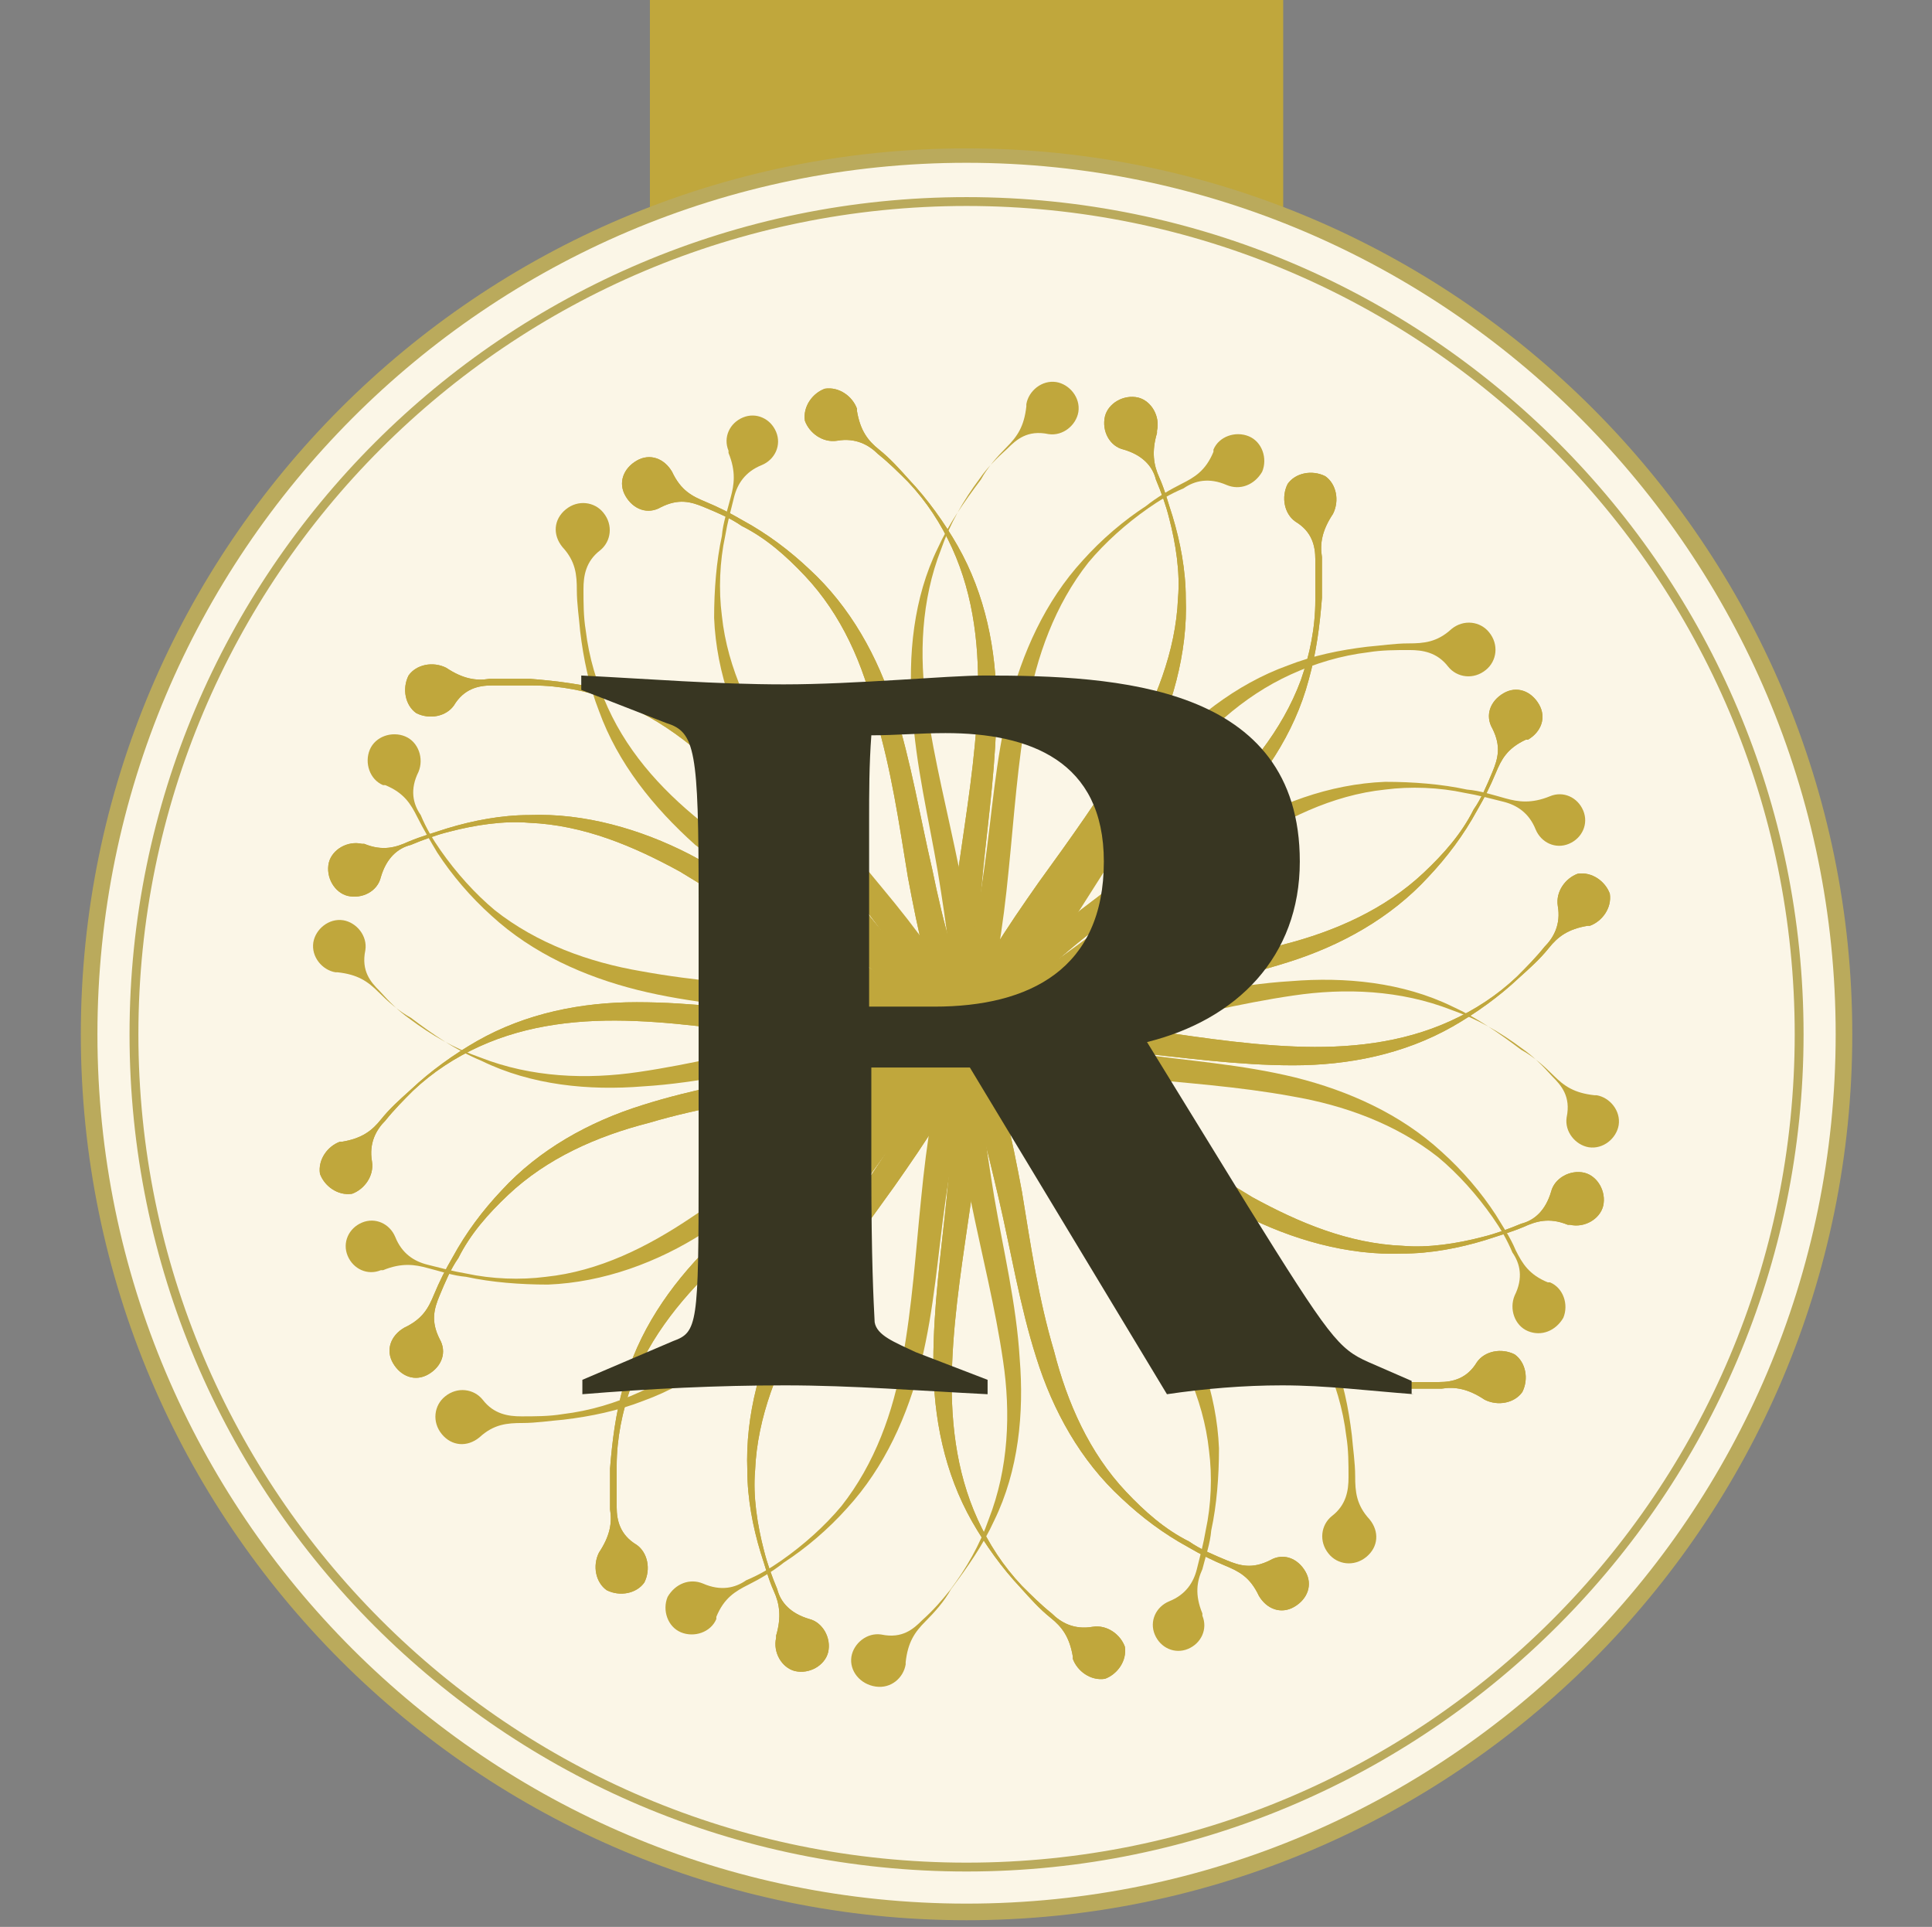 <?xml version="1.0" encoding="utf-8"?>
<!-- Generator: Adobe Illustrator 18.0.0, SVG Export Plug-In . SVG Version: 6.00 Build 0)  -->
<!DOCTYPE svg PUBLIC "-//W3C//DTD SVG 1.1//EN" "http://www.w3.org/Graphics/SVG/1.1/DTD/svg11.dtd">
<svg version="1.1" id="Layer_1" xmlns="http://www.w3.org/2000/svg" xmlns:xlink="http://www.w3.org/1999/xlink" x="0px" y="0px"
	 viewBox="0 0 174.5 174" enable-background="new 0 0 174.5 174" xml:space="preserve">
<rect x="0" y="0" width="174.5" height="174" fill="#808080" stroke="none"/>
<rect x="58.7" y="-1.4" fill="#C0A73C" width="57.2" height="43.2"/>
<g>
	<g>
		<g>
			<defs>
				<rect id="SVGID_1_" x="7.3" y="13.4" width="160" height="160"/>
			</defs>
			<clipPath id="SVGID_2_">
				<use xlink:href="#SVGID_1_"  overflow="visible"/>
			</clipPath>
			<g clip-path="url(#SVGID_2_)">
				<path fill="#FBF6E7" d="M87.3,172.6c43.8,0,79.3-35.6,79.3-79.3S131,13.9,87.3,13.9C43.5,14.1,7.9,49.6,7.9,93.4
					S43.5,172.6,87.3,172.6"/>
			</g>
		</g>
		<g>
			<defs>
				<rect id="SVGID_3_" x="7.3" y="13.4" width="160" height="160"/>
			</defs>
			<clipPath id="SVGID_4_">
				<use xlink:href="#SVGID_3_"  overflow="visible"/>
			</clipPath>
			<g clip-path="url(#SVGID_4_)">
				<path fill="#BAAA5C" d="M87.3,173.4c-44.1,0-80-35.9-80-80s35.9-80,80-80s80,35.9,80,80S131.4,173.4,87.3,173.4z M87.3,14.7
					C44,14.7,8.8,50,8.8,93.4c0,43.3,35.2,78.5,78.5,78.5s78.5-35.2,78.5-78.5C165.8,50,130.5,14.7,87.3,14.7z"/>
			</g>
		</g>
	</g>
	<g>
		<g>
			<defs>
				<rect id="SVGID_5_" x="7.3" y="13.4" width="160" height="160"/>
			</defs>
			<clipPath id="SVGID_6_">
				<use xlink:href="#SVGID_5_"  overflow="visible"/>
			</clipPath>
			<g clip-path="url(#SVGID_6_)">
				<path fill="#FBF6E7" d="M87.3,168.5c41.6,0,75.1-33.7,75.1-75.1c0-41.6-33.7-75.1-75.1-75.1C45.7,18.1,12,51.8,12,93.4
					C12,134.8,45.7,168.5,87.3,168.5"/>
			</g>
		</g>
		<g>
			<defs>
				<rect id="SVGID_7_" x="7.3" y="13.4" width="160" height="160"/>
			</defs>
			<clipPath id="SVGID_8_">
				<use xlink:href="#SVGID_7_"  overflow="visible"/>
			</clipPath>
			<g clip-path="url(#SVGID_8_)">
				<path fill="#BAAA5C" d="M87.3,169c-41.8,0-75.6-33.9-75.6-75.6s33.9-75.6,75.6-75.6s75.6,33.9,75.6,75.6
					C162.9,135,128.9,169,87.3,169z M87.3,18.6c-41.3,0-74.8,33.5-74.8,74.8s33.5,74.8,74.8,74.8s74.8-33.5,74.8-74.8
					S128.5,18.6,87.3,18.6z"/>
			</g>
		</g>
		<g>
			<defs>
				<rect id="SVGID_9_" x="7.3" y="13.4" width="160" height="160"/>
			</defs>
			<clipPath id="SVGID_10_">
				<use xlink:href="#SVGID_9_"  overflow="visible"/>
			</clipPath>
			<g clip-path="url(#SVGID_10_)">
				<path fill="#C0A73C" d="M88.3,92.6c3.9,3.2,7,7.2,10.1,11.1c3,3.9,5.9,7.9,9.1,11.4s7,6.7,11.6,8.4c2.3,0.8,4.7,1.3,7.2,1.3
					c1.2,0,2.5,0,3.7,0s2.5-0.3,3.4-1.8c0.7-1,2.2-1.3,3.4-0.7c1,0.7,1.3,2.2,0.7,3.4c-0.7,1-2.2,1.3-3.4,0.7l0,0l0,0
					c-1.5-1-2.7-1.2-3.9-1c-1.2,0-2.5,0-3.7,0c-2.5-0.2-4.9-0.5-7.4-1.2c-4.9-1.3-9.1-4.2-12.6-7.7s-6.5-7.5-9.6-11.2
					c-3-3.9-6.2-7.4-10.1-10.4c-0.5-0.5-0.7-1.2-0.2-1.8C86.9,92.2,87.8,92.2,88.3,92.6L88.3,92.6L88.3,92.6z"/>
			</g>
		</g>
		<g>
			<defs>
				<rect id="SVGID_11_" x="7.3" y="13.4" width="160" height="160"/>
			</defs>
			<clipPath id="SVGID_12_">
				<use xlink:href="#SVGID_11_"  overflow="visible"/>
			</clipPath>
			<g clip-path="url(#SVGID_12_)">
				<path fill="#C0A73C" d="M86.1,94.1c-3.9-3.2-7-7.2-10.1-11.1c-3-3.9-5.9-7.9-9.1-11.4c-3.2-3.5-7-6.7-11.6-8.4
					c-2.3-0.8-4.7-1.3-7.2-1.3c-1.2,0-2.5,0-3.7,0c-1.2,0-2.5,0.3-3.4,1.8c-0.7,1-2.2,1.3-3.4,0.7c-1-0.7-1.3-2.2-0.7-3.4
					c0.7-1,2.2-1.3,3.4-0.7l0,0l0,0c1.5,1,2.7,1.2,3.9,1c1.2,0,2.5,0,3.7,0c2.5,0.2,4.9,0.5,7.4,1.2c4.9,1.3,9.1,4.2,12.6,7.7
					s6.5,7.5,9.6,11.2c3,3.9,6.2,7.4,10.1,10.4c0.5,0.5,0.7,1.2,0.2,1.8C87.6,94.4,86.8,94.6,86.1,94.1
					C86.3,94.1,86.3,94.1,86.1,94.1L86.1,94.1z"/>
			</g>
		</g>
		<g>
			<defs>
				<rect id="SVGID_13_" x="7.3" y="13.4" width="160" height="160"/>
			</defs>
			<clipPath id="SVGID_14_">
				<use xlink:href="#SVGID_13_"  overflow="visible"/>
			</clipPath>
			<g clip-path="url(#SVGID_14_)">
				<path fill="#C0A73C" d="M87.9,94.4c-3.2,3.9-7.2,7-11.1,10.1c-3.9,3-7.9,5.9-11.4,9.1s-6.7,7-8.4,11.6c-0.8,2.3-1.3,4.7-1.3,7.2
					c0,1.2,0,2.5,0,3.7s0.3,2.5,1.8,3.4c1,0.7,1.3,2.2,0.7,3.4c-0.7,1-2.2,1.3-3.4,0.7c-1-0.7-1.3-2.2-0.7-3.4l0,0l0,0
					c1-1.5,1.2-2.7,1-3.9c0-1.2,0-2.5,0-3.7c0.2-2.5,0.5-4.9,1.2-7.4c1.3-4.9,4.2-9.1,7.7-12.6s7.5-6.5,11.2-9.6
					c3.9-3,7.4-6.2,10.4-10.1c0.5-0.5,1.2-0.7,1.8-0.2C88.3,93.1,88.4,93.9,87.9,94.4L87.9,94.4L87.9,94.4z"/>
			</g>
		</g>
		<g>
			<defs>
				<rect id="SVGID_15_" x="7.3" y="13.4" width="160" height="160"/>
			</defs>
			<clipPath id="SVGID_16_">
				<use xlink:href="#SVGID_15_"  overflow="visible"/>
			</clipPath>
			<g clip-path="url(#SVGID_16_)">
				<path fill="#C0A73C" d="M86.6,92.2c3.2-3.9,7.2-7,11.1-10.1c3.9-3,7.9-5.9,11.4-9.1c3.5-3.2,6.7-7,8.4-11.6
					c0.8-2.3,1.3-4.7,1.3-7.2c0-1.2,0-2.5,0-3.7c0-1.2-0.3-2.5-1.8-3.4c-1-0.7-1.3-2.2-0.7-3.4c0.7-1,2.2-1.3,3.4-0.7
					c1,0.7,1.3,2.2,0.7,3.4l0,0l0,0c-1,1.5-1.2,2.7-1,3.9c0,1.2,0,2.5,0,3.7c-0.2,2.5-0.5,4.9-1.2,7.4c-1.3,4.9-4.2,9.1-7.7,12.6
					c-3.5,3.5-7.5,6.5-11.2,9.6c-3.9,3-7.4,6.2-10.4,10.1c-0.5,0.5-1.2,0.7-1.8,0.2C86.1,93.7,86.1,92.9,86.6,92.2
					C86.4,92.4,86.4,92.4,86.6,92.2L86.6,92.2z"/>
			</g>
		</g>
		<g>
			<defs>
				<rect id="SVGID_17_" x="7.3" y="13.4" width="160" height="160"/>
			</defs>
			<clipPath id="SVGID_18_">
				<use xlink:href="#SVGID_17_"  overflow="visible"/>
			</clipPath>
			<g clip-path="url(#SVGID_18_)">
				<path fill="#C0A73C" d="M88.4,93.6c0.5,5,0,10.1-0.7,14.9c-0.7,4.9-1.5,9.7-1.7,14.6c-0.2,4.9,0.3,9.7,2.3,14.1
					c1,2.2,2.3,4.2,4,6c0.8,0.8,1.7,1.7,2.7,2.5c0.8,0.8,2,1.5,3.7,1.2c1.3-0.2,2.5,0.7,2.9,1.8c0.2,1.3-0.7,2.5-1.8,2.9
					c-1.3,0.2-2.5-0.7-2.9-1.8c0,0,0,0,0-0.2l0,0c-0.3-1.8-1-2.7-2-3.5c-1-0.8-1.8-1.7-2.7-2.7c-1.7-1.8-3.2-3.9-4.4-6
					c-2.5-4.4-3.5-9.4-3.5-14.4c0-5,0.7-9.9,1.2-14.8c0.5-4.9,0.8-9.7,0.3-14.4c0-0.7,0.5-1.3,1.2-1.3
					C87.8,92.4,88.4,92.9,88.4,93.6L88.4,93.6L88.4,93.6z"/>
			</g>
		</g>
		<g>
			<defs>
				<rect id="SVGID_19_" x="7.3" y="13.4" width="160" height="160"/>
			</defs>
			<clipPath id="SVGID_20_">
				<use xlink:href="#SVGID_19_"  overflow="visible"/>
			</clipPath>
			<g clip-path="url(#SVGID_20_)">
				<path fill="#C0A73C" d="M85.9,93.1c-0.3-5,0-10.1,0.7-14.9c0.7-4.9,1.5-9.7,1.7-14.6c0.2-4.9-0.3-9.7-2.3-14.1
					c-1-2.2-2.3-4.2-4-6c-0.8-0.8-1.7-1.7-2.7-2.5c-0.8-0.8-2-1.5-3.7-1.2c-1.3,0.2-2.5-0.7-2.9-1.8c-0.2-1.3,0.7-2.5,1.8-2.9
					c1.3-0.2,2.5,0.7,2.9,1.8c0,0,0,0,0,0.2l0,0c0.3,1.8,1,2.7,2,3.5c1,0.8,1.8,1.7,2.7,2.7c1.7,1.8,3.2,3.9,4.4,6
					C89,53.7,90,58.7,90,63.7s-0.7,9.9-1.2,14.8s-0.8,9.7-0.3,14.4c0,0.7-0.5,1.3-1.2,1.5C86.8,94.4,86.1,93.9,85.9,93.1
					C85.9,93.2,85.9,93.2,85.9,93.1L85.9,93.1z"/>
			</g>
		</g>
		<g>
			<defs>
				<rect id="SVGID_21_" x="7.3" y="13.4" width="160" height="160"/>
			</defs>
			<clipPath id="SVGID_22_">
				<use xlink:href="#SVGID_21_"  overflow="visible"/>
			</clipPath>
			<g clip-path="url(#SVGID_22_)">
				<path fill="#C0A73C" d="M86.9,94.6c-5,0.5-10.1,0-14.9-0.7c-4.9-0.7-9.7-1.5-14.6-1.7c-4.9-0.2-9.7,0.3-14.1,2.3
					c-2.2,1-4.2,2.3-6,4c-0.8,0.8-1.7,1.7-2.5,2.7c-0.8,0.8-1.5,2-1.2,3.7c0.2,1.3-0.7,2.5-1.8,2.9c-1.3,0.2-2.5-0.7-2.9-1.8
					c-0.2-1.3,0.7-2.5,1.8-2.9c0,0,0,0,0.2,0l0,0c1.8-0.3,2.7-1,3.5-2c0.8-1,1.7-1.8,2.7-2.7c1.8-1.7,3.9-3.2,6-4.4
					c4.4-2.5,9.4-3.5,14.4-3.5s9.9,0.7,14.8,1.2c4.9,0.5,9.7,0.8,14.4,0.3c0.7,0,1.3,0.5,1.5,1.2C88.3,93.9,87.8,94.6,86.9,94.6
					C87.1,94.6,86.9,94.6,86.9,94.6L86.9,94.6z"/>
			</g>
		</g>
		<g>
			<defs>
				<rect id="SVGID_23_" x="7.3" y="13.4" width="160" height="160"/>
			</defs>
			<clipPath id="SVGID_24_">
				<use xlink:href="#SVGID_23_"  overflow="visible"/>
			</clipPath>
			<g clip-path="url(#SVGID_24_)">
				<path fill="#C0A73C" d="M87.4,92.1c5-0.5,10.1,0,14.9,0.7c4.9,0.7,9.7,1.5,14.6,1.7c4.9,0.2,9.7-0.3,14.1-2.3c2.2-1,4.2-2.3,6-4
					c0.8-0.8,1.7-1.7,2.5-2.7c0.8-0.8,1.5-2,1.2-3.7c-0.2-1.3,0.7-2.5,1.8-2.9c1.3-0.2,2.5,0.7,2.9,1.8c0.2,1.3-0.7,2.5-1.8,2.9
					c0,0,0,0-0.2,0l0,0c-1.8,0.3-2.7,1-3.5,2c-0.8,1-1.7,1.8-2.7,2.7c-1.8,1.7-3.9,3.2-6,4.4c-4.4,2.5-9.4,3.5-14.4,3.5
					c-5,0-9.9-0.7-14.8-1.2c-4.9-0.5-9.7-0.8-14.4-0.3c-0.7,0-1.3-0.5-1.3-1.2C86.3,92.9,86.8,92.2,87.4,92.1L87.4,92.1L87.4,92.1z"
					/>
			</g>
		</g>
		<g>
			<defs>
				<rect id="SVGID_25_" x="7.3" y="13.4" width="160" height="160"/>
			</defs>
			<clipPath id="SVGID_26_">
				<use xlink:href="#SVGID_25_"  overflow="visible"/>
			</clipPath>
			<g clip-path="url(#SVGID_26_)">
				<path fill="#C0A73C" d="M88.4,93.2c2,4.7,3,9.6,3.9,14.4c0.8,4.9,1.5,9.7,2.9,14.4c1.2,4.7,3.2,9.2,6.5,12.7
					c1.7,1.8,3.5,3.4,5.7,4.5c1,0.7,2.2,1.2,3.4,1.7c1.2,0.5,2.3,0.8,3.9,0c1.2-0.7,2.5-0.2,3.2,1c0.7,1.2,0.2,2.5-1,3.2
					c-1.2,0.7-2.5,0.2-3.2-1l0,0l0,0c-0.8-1.7-1.8-2.2-3-2.7c-1.2-0.5-2.2-1-3.4-1.7c-2.2-1.2-4.2-2.7-6-4.4
					c-3.7-3.4-6.2-7.9-7.7-12.7c-1.5-4.7-2.3-9.7-3.4-14.4s-2.2-9.4-4.2-13.9c-0.3-0.7,0-1.3,0.7-1.7C87.4,92.2,88.3,92.6,88.4,93.2
					L88.4,93.2L88.4,93.2z"/>
			</g>
		</g>
		<g>
			<defs>
				<rect id="SVGID_27_" x="7.3" y="13.4" width="160" height="160"/>
			</defs>
			<clipPath id="SVGID_28_">
				<use xlink:href="#SVGID_27_"  overflow="visible"/>
			</clipPath>
			<g clip-path="url(#SVGID_28_)">
				<path fill="#C0A73C" d="M85.9,93.6c-2-4.7-3-9.6-3.9-14.4c-0.8-4.9-1.5-9.7-2.9-14.4C78,60,76,55.5,72.7,52
					c-1.7-1.8-3.5-3.4-5.7-4.5c-1-0.7-2.2-1.2-3.4-1.7s-2.3-0.8-3.9,0c-1.2,0.7-2.5,0.2-3.2-1c-0.7-1.2-0.2-2.5,1-3.2
					c1.2-0.7,2.5-0.2,3.2,1l0,0l0,0c0.8,1.7,1.8,2.2,3,2.7c1.2,0.5,2.2,1,3.4,1.7c2.2,1.2,4.2,2.7,6,4.4c3.7,3.4,6.2,7.9,7.7,12.7
					c1.5,4.7,2.3,9.7,3.4,14.4c1,4.9,2.2,9.4,4.2,13.9c0.3,0.7,0,1.3-0.7,1.7C87.1,94.6,86.3,94.2,85.9,93.6L85.9,93.6L85.9,93.6z"
					/>
			</g>
		</g>
		<g>
			<defs>
				<rect id="SVGID_29_" x="7.3" y="13.4" width="160" height="160"/>
			</defs>
			<clipPath id="SVGID_30_">
				<use xlink:href="#SVGID_29_"  overflow="visible"/>
			</clipPath>
			<g clip-path="url(#SVGID_30_)">
				<path fill="#C0A73C" d="M87.4,94.6c-4.7,2-9.6,3-14.4,3.9c-4.9,0.8-9.7,1.5-14.4,2.9c-4.7,1.2-9.2,3.2-12.7,6.5
					c-1.8,1.7-3.4,3.5-4.5,5.7c-0.7,1-1.2,2.2-1.7,3.4s-0.8,2.3,0,3.9c0.7,1.2,0.2,2.5-1,3.2c-1.2,0.7-2.5,0.2-3.2-1
					c-0.7-1.2-0.2-2.5,1-3.2l0,0l0,0c1.7-0.8,2.2-1.8,2.7-3c0.5-1.2,1-2.2,1.7-3.4c1.2-2.2,2.7-4.2,4.4-6c3.4-3.7,7.9-6.2,12.7-7.7
					c4.7-1.5,9.7-2.3,14.4-3.4c4.9-1,9.4-2.2,13.9-4.2c0.7-0.3,1.3,0,1.7,0.7C88.4,93.6,88.1,94.4,87.4,94.6L87.4,94.6L87.4,94.6z"
					/>
			</g>
		</g>
		<g>
			<defs>
				<rect id="SVGID_31_" x="7.3" y="13.4" width="160" height="160"/>
			</defs>
			<clipPath id="SVGID_32_">
				<use xlink:href="#SVGID_31_"  overflow="visible"/>
			</clipPath>
			<g clip-path="url(#SVGID_32_)">
				<path fill="#C0A73C" d="M87.1,92.1c4.7-2,9.6-3,14.4-3.9c4.9-0.8,9.7-1.5,14.4-2.9c4.7-1.2,9.2-3.2,12.7-6.5
					c1.8-1.7,3.4-3.5,4.5-5.7c0.7-1,1.2-2.2,1.7-3.4c0.5-1.2,0.8-2.3,0-3.9c-0.7-1.2-0.2-2.5,1-3.2c1.2-0.7,2.5-0.2,3.2,1
					c0.7,1.2,0.2,2.5-1,3.2c0,0,0,0-0.2,0l0,0c-1.7,0.8-2.2,1.8-2.7,3c-0.5,1.2-1,2.2-1.7,3.4c-1.2,2.2-2.7,4.2-4.4,6
					c-3.4,3.7-7.9,6.2-12.7,7.7c-4.7,1.5-9.7,2.3-14.4,3.4c-4.9,1-9.4,2.2-13.9,4.2c-0.7,0.3-1.3,0-1.7-0.7
					C86.1,93.2,86.4,92.4,87.1,92.1L87.1,92.1L87.1,92.1z"/>
			</g>
		</g>
		<g>
			<defs>
				<rect id="SVGID_33_" x="7.3" y="13.4" width="160" height="160"/>
			</defs>
			<clipPath id="SVGID_34_">
				<use xlink:href="#SVGID_33_"  overflow="visible"/>
			</clipPath>
			<g clip-path="url(#SVGID_34_)">
				<path fill="#C0A73C" d="M88.3,94.2c-1.8,4.7-4.7,8.9-7.5,12.9c-2.9,4-5.7,7.9-8.2,12.1c-2.3,4.2-4.2,8.7-4.4,13.6
					c-0.2,2.3,0.2,4.9,0.8,7.2c0.3,1.2,0.7,2.3,1.2,3.5c0.3,1.2,1.2,2.2,2.9,2.7c1.2,0.3,2,1.7,1.7,3c-0.3,1.2-1.7,2-3,1.7
					c-1.2-0.3-2-1.7-1.7-3c0,0,0,0,0-0.2l0,0c0.5-1.7,0.3-2.9-0.2-4s-0.8-2.3-1.2-3.5c-0.7-2.3-1.2-4.9-1.2-7.4
					c-0.2-5,1.2-10.1,3.5-14.4c2.3-4.4,5.2-8.4,7.9-12.6c2.7-4,5.2-8.2,6.9-12.7c0.2-0.7,1-1,1.7-0.7C88.1,92.7,88.4,93.4,88.3,94.2
					C88.3,94.1,88.3,94.1,88.3,94.2L88.3,94.2z"/>
			</g>
		</g>
		<g>
			<defs>
				<rect id="SVGID_35_" x="7.3" y="13.4" width="160" height="160"/>
			</defs>
			<clipPath id="SVGID_36_">
				<use xlink:href="#SVGID_35_"  overflow="visible"/>
			</clipPath>
			<g clip-path="url(#SVGID_36_)">
				<path fill="#C0A73C" d="M86.3,92.6c1.8-4.7,4.7-8.9,7.5-12.9c2.9-4,5.7-7.9,8.2-12.1c2.3-4.2,4.2-8.7,4.4-13.6
					c0.2-2.3-0.2-4.9-0.8-7.2c-0.3-1.2-0.7-2.3-1.2-3.5c-0.3-1.2-1.2-2.2-2.9-2.7c-1.3-0.3-2-1.7-1.7-3c0.3-1.2,1.7-2,3-1.7
					c1.2,0.3,2,1.7,1.7,3c0,0,0,0,0,0.2l0,0c-0.5,1.7-0.3,2.9,0.2,4s0.8,2.3,1.2,3.5c0.7,2.3,1.2,4.9,1.2,7.4
					c0.2,5-1.3,10.1-3.5,14.4c-2.3,4.4-5.2,8.4-7.9,12.6c-2.7,4-5.2,8.2-6.9,12.7c-0.3,0.7-1,1-1.7,0.7
					C86.3,94.1,85.9,93.2,86.3,92.6L86.3,92.6L86.3,92.6z"/>
			</g>
		</g>
		<g>
			<defs>
				<rect id="SVGID_37_" x="7.3" y="13.4" width="160" height="160"/>
			</defs>
			<clipPath id="SVGID_38_">
				<use xlink:href="#SVGID_37_"  overflow="visible"/>
			</clipPath>
			<g clip-path="url(#SVGID_38_)">
				<path fill="#C0A73C" d="M86.4,94.4c-4.7-1.8-8.9-4.7-12.9-7.5c-4-2.9-7.9-5.7-12.1-8.2c-4.2-2.3-8.7-4.2-13.6-4.4
					c-2.3-0.2-4.9,0.2-7.2,0.8c-1.2,0.3-2.3,0.7-3.5,1.2c-1.2,0.3-2.2,1.2-2.7,2.9c-0.3,1.3-1.7,2-3,1.7c-1.2-0.3-2-1.7-1.7-3
					c0.3-1.2,1.7-2,3-1.7c0,0,0,0,0.2,0l0,0c1.7,0.7,2.9,0.3,4-0.2c1.2-0.5,2.3-0.8,3.5-1.2c2.3-0.7,4.9-1.2,7.4-1.2
					c5-0.2,10.1,1.3,14.4,3.5c4.4,2.3,8.4,5.2,12.6,7.9c4,2.7,8.2,5.2,12.7,6.9c0.7,0.3,1,1,0.7,1.7S87.1,94.6,86.4,94.4L86.4,94.4
					L86.4,94.4z"/>
			</g>
		</g>
		<g>
			<defs>
				<rect id="SVGID_39_" x="7.3" y="13.4" width="160" height="160"/>
			</defs>
			<clipPath id="SVGID_40_">
				<use xlink:href="#SVGID_39_"  overflow="visible"/>
			</clipPath>
			<g clip-path="url(#SVGID_40_)">
				<path fill="#C0A73C" d="M88.1,92.4c4.7,1.8,8.9,4.7,12.9,7.5c4,2.9,7.9,5.7,12.1,8.2c4.2,2.3,8.7,4.2,13.6,4.4
					c2.3,0.2,4.9-0.2,7.2-0.8c1.2-0.3,2.3-0.7,3.5-1.2c1.2-0.3,2.2-1.2,2.7-2.9c0.3-1.2,1.7-2,3-1.7c1.2,0.3,2,1.7,1.7,3
					c-0.3,1.2-1.7,2-3,1.7c0,0,0,0-0.2,0l0,0c-1.7-0.7-2.9-0.3-4,0.2c-1.2,0.5-2.3,0.8-3.5,1.2c-2.3,0.7-4.9,1.2-7.4,1.2
					c-5,0.2-10.1-1.3-14.4-3.5c-4.5-2.3-8.6-5.2-12.6-7.9c-4-2.7-8.2-5.2-12.7-6.9c-0.7-0.3-1-1-0.7-1.7
					C86.6,92.4,87.3,92.1,88.1,92.4C87.9,92.4,87.9,92.4,88.1,92.4L88.1,92.4z"/>
			</g>
		</g>
		<g>
			<defs>
				<rect id="SVGID_41_" x="7.3" y="13.4" width="160" height="160"/>
			</defs>
			<clipPath id="SVGID_42_">
				<use xlink:href="#SVGID_41_"  overflow="visible"/>
			</clipPath>
			<g clip-path="url(#SVGID_42_)">
				<path fill="#C0A73C" d="M88.3,92.6c3.9,3.2,7,7.2,10.1,11.1c3,3.9,5.9,7.9,9.1,11.4s7,6.7,11.6,8.4c2.3,0.8,4.7,1.3,7.2,1.3
					c1.2,0,2.5,0,3.7,0s2.5-0.3,3.4-1.8c0.7-1,2.2-1.3,3.4-0.7c1,0.7,1.3,2.2,0.7,3.4c-0.7,1-2.2,1.3-3.4,0.7l0,0l0,0
					c-1.5-1-2.7-1.2-3.9-1c-1.2,0-2.5,0-3.7,0c-2.5-0.2-4.9-0.5-7.4-1.2c-4.9-1.3-9.1-4.2-12.6-7.7s-6.5-7.5-9.6-11.2
					c-3-3.9-6.2-7.4-10.1-10.4c-0.5-0.5-0.7-1.2-0.2-1.8C86.9,92.2,87.8,92.2,88.3,92.6L88.3,92.6L88.3,92.6z"/>
			</g>
		</g>
		<g>
			<defs>
				<rect id="SVGID_43_" x="7.3" y="13.4" width="160" height="160"/>
			</defs>
			<clipPath id="SVGID_44_">
				<use xlink:href="#SVGID_43_"  overflow="visible"/>
			</clipPath>
			<g clip-path="url(#SVGID_44_)">
				<path fill="#C0A73C" d="M86.1,94.1c-3.9-3.2-7-7.2-10.1-11.1c-3-3.9-5.9-7.9-9.1-11.4c-3.2-3.5-7-6.7-11.6-8.4
					c-2.3-0.8-4.7-1.3-7.2-1.3c-1.2,0-2.5,0-3.7,0c-1.2,0-2.5,0.3-3.4,1.8c-0.7,1-2.2,1.3-3.4,0.7c-1-0.7-1.3-2.2-0.7-3.4
					c0.7-1,2.2-1.3,3.4-0.7l0,0l0,0c1.5,1,2.7,1.2,3.9,1c1.2,0,2.5,0,3.7,0c2.5,0.2,4.9,0.5,7.4,1.2c4.9,1.3,9.1,4.2,12.6,7.7
					s6.5,7.5,9.6,11.2c3,3.9,6.2,7.4,10.1,10.4c0.5,0.5,0.7,1.2,0.2,1.8C87.6,94.4,86.8,94.6,86.1,94.1
					C86.3,94.1,86.3,94.1,86.1,94.1L86.1,94.1z"/>
			</g>
		</g>
		<g>
			<defs>
				<rect id="SVGID_45_" x="7.3" y="13.4" width="160" height="160"/>
			</defs>
			<clipPath id="SVGID_46_">
				<use xlink:href="#SVGID_45_"  overflow="visible"/>
			</clipPath>
			<g clip-path="url(#SVGID_46_)">
				<path fill="#C0A73C" d="M87.9,94.4c-3.2,3.9-7.2,7-11.1,10.1c-3.9,3-7.9,5.9-11.4,9.1s-6.7,7-8.4,11.6c-0.8,2.3-1.3,4.7-1.3,7.2
					c0,1.2,0,2.5,0,3.7s0.3,2.5,1.8,3.4c1,0.7,1.3,2.2,0.7,3.4c-0.7,1-2.2,1.3-3.4,0.7c-1-0.7-1.3-2.2-0.7-3.4l0,0l0,0
					c1-1.5,1.2-2.7,1-3.9c0-1.2,0-2.5,0-3.7c0.2-2.5,0.5-4.9,1.2-7.4c1.3-4.9,4.2-9.1,7.7-12.6s7.5-6.5,11.2-9.6
					c3.9-3,7.4-6.2,10.4-10.1c0.5-0.5,1.2-0.7,1.8-0.2C88.3,93.1,88.4,93.9,87.9,94.4L87.9,94.4L87.9,94.4z"/>
			</g>
		</g>
		<g>
			<defs>
				<rect id="SVGID_47_" x="7.3" y="13.4" width="160" height="160"/>
			</defs>
			<clipPath id="SVGID_48_">
				<use xlink:href="#SVGID_47_"  overflow="visible"/>
			</clipPath>
			<g clip-path="url(#SVGID_48_)">
				<path fill="#C0A73C" d="M86.6,92.2c3.2-3.9,7.2-7,11.1-10.1c3.9-3,7.9-5.9,11.4-9.1c3.5-3.2,6.7-7,8.4-11.6
					c0.8-2.3,1.3-4.7,1.3-7.2c0-1.2,0-2.5,0-3.7c0-1.2-0.3-2.5-1.8-3.4c-1-0.7-1.3-2.2-0.7-3.4c0.7-1,2.2-1.3,3.4-0.7
					c1,0.7,1.3,2.2,0.7,3.4l0,0l0,0c-1,1.5-1.2,2.7-1,3.9c0,1.2,0,2.5,0,3.7c-0.2,2.5-0.5,4.9-1.2,7.4c-1.3,4.9-4.2,9.1-7.7,12.6
					c-3.5,3.5-7.5,6.5-11.2,9.6c-3.9,3-7.4,6.2-10.4,10.1c-0.5,0.5-1.2,0.7-1.8,0.2C86.1,93.7,86.1,92.9,86.6,92.2
					C86.4,92.4,86.4,92.4,86.6,92.2L86.6,92.2z"/>
			</g>
		</g>
		<g>
			<defs>
				<rect id="SVGID_49_" x="7.3" y="13.4" width="160" height="160"/>
			</defs>
			<clipPath id="SVGID_50_">
				<use xlink:href="#SVGID_49_"  overflow="visible"/>
			</clipPath>
			<g clip-path="url(#SVGID_50_)">
				<path fill="#C0A73C" d="M88.4,93.6c0.5,5,0,10.1-0.7,14.9c-0.7,4.9-1.5,9.7-1.7,14.6c-0.2,4.9,0.3,9.7,2.3,14.1
					c1,2.2,2.3,4.2,4,6c0.8,0.8,1.7,1.7,2.7,2.5c0.8,0.8,2,1.5,3.7,1.2c1.3-0.2,2.5,0.7,2.9,1.8c0.2,1.3-0.7,2.5-1.8,2.9
					c-1.3,0.2-2.5-0.7-2.9-1.8c0,0,0,0,0-0.2l0,0c-0.3-1.8-1-2.7-2-3.5c-1-0.8-1.8-1.7-2.7-2.7c-1.7-1.8-3.2-3.9-4.4-6
					c-2.5-4.4-3.5-9.4-3.5-14.4c0-5,0.7-9.9,1.2-14.8c0.5-4.9,0.8-9.7,0.3-14.4c0-0.7,0.5-1.3,1.2-1.3
					C87.8,92.4,88.4,92.9,88.4,93.6L88.4,93.6L88.4,93.6z"/>
			</g>
		</g>
		<g>
			<defs>
				<rect id="SVGID_51_" x="7.3" y="13.4" width="160" height="160"/>
			</defs>
			<clipPath id="SVGID_52_">
				<use xlink:href="#SVGID_51_"  overflow="visible"/>
			</clipPath>
			<g clip-path="url(#SVGID_52_)">
				<path fill="#C0A73C" d="M85.9,93.1c-0.3-5,0-10.1,0.7-14.9c0.7-4.9,1.5-9.7,1.7-14.6c0.2-4.9-0.3-9.7-2.3-14.1
					c-1-2.2-2.3-4.2-4-6c-0.8-0.8-1.7-1.7-2.7-2.5c-0.8-0.8-2-1.5-3.7-1.2c-1.3,0.2-2.5-0.7-2.9-1.8c-0.2-1.3,0.7-2.5,1.8-2.9
					c1.3-0.2,2.5,0.7,2.9,1.8c0,0,0,0,0,0.2l0,0c0.3,1.8,1,2.7,2,3.5c1,0.8,1.8,1.7,2.7,2.7c1.7,1.8,3.2,3.9,4.4,6
					C89,53.7,90,58.7,90,63.7s-0.7,9.9-1.2,14.8s-0.8,9.7-0.3,14.4c0,0.7-0.5,1.3-1.2,1.5C86.8,94.4,86.1,93.9,85.9,93.1
					C85.9,93.2,85.9,93.2,85.9,93.1L85.9,93.1z"/>
			</g>
		</g>
		<g>
			<defs>
				<rect id="SVGID_53_" x="7.3" y="13.4" width="160" height="160"/>
			</defs>
			<clipPath id="SVGID_54_">
				<use xlink:href="#SVGID_53_"  overflow="visible"/>
			</clipPath>
			<g clip-path="url(#SVGID_54_)">
				<path fill="#C0A73C" d="M86.9,94.6c-5,0.5-10.1,0-14.9-0.7c-4.9-0.7-9.7-1.5-14.6-1.7c-4.9-0.2-9.7,0.3-14.1,2.3
					c-2.2,1-4.2,2.3-6,4c-0.8,0.8-1.7,1.7-2.5,2.7c-0.8,0.8-1.5,2-1.2,3.7c0.2,1.3-0.7,2.5-1.8,2.9c-1.3,0.2-2.5-0.7-2.9-1.8
					c-0.2-1.3,0.7-2.5,1.8-2.9c0,0,0,0,0.2,0l0,0c1.8-0.3,2.7-1,3.5-2c0.8-1,1.7-1.8,2.7-2.7c1.8-1.7,3.9-3.2,6-4.4
					c4.4-2.5,9.4-3.5,14.4-3.5s9.9,0.7,14.8,1.2c4.9,0.5,9.7,0.8,14.4,0.3c0.7,0,1.3,0.5,1.5,1.2C88.3,93.9,87.8,94.6,86.9,94.6
					C87.1,94.6,86.9,94.6,86.9,94.6L86.9,94.6z"/>
			</g>
		</g>
		<g>
			<defs>
				<rect id="SVGID_55_" x="7.3" y="13.4" width="160" height="160"/>
			</defs>
			<clipPath id="SVGID_56_">
				<use xlink:href="#SVGID_55_"  overflow="visible"/>
			</clipPath>
			<g clip-path="url(#SVGID_56_)">
				<path fill="#C0A73C" d="M87.4,92.1c5-0.5,10.1,0,14.9,0.7c4.9,0.7,9.7,1.5,14.6,1.7c4.9,0.2,9.7-0.3,14.1-2.3c2.2-1,4.2-2.3,6-4
					c0.8-0.8,1.7-1.7,2.5-2.7c0.8-0.8,1.5-2,1.2-3.7c-0.2-1.3,0.7-2.5,1.8-2.9c1.3-0.2,2.5,0.7,2.9,1.8c0.2,1.3-0.7,2.5-1.8,2.9
					c0,0,0,0-0.2,0l0,0c-1.8,0.3-2.7,1-3.5,2c-0.8,1-1.7,1.8-2.7,2.7c-1.8,1.7-3.9,3.2-6,4.4c-4.4,2.5-9.4,3.5-14.4,3.5
					c-5,0-9.9-0.7-14.8-1.2c-4.9-0.5-9.7-0.8-14.4-0.3c-0.7,0-1.3-0.5-1.3-1.2C86.3,92.9,86.8,92.2,87.4,92.1L87.4,92.1L87.4,92.1z"
					/>
			</g>
		</g>
		<g>
			<defs>
				<rect id="SVGID_57_" x="7.3" y="13.4" width="160" height="160"/>
			</defs>
			<clipPath id="SVGID_58_">
				<use xlink:href="#SVGID_57_"  overflow="visible"/>
			</clipPath>
			<g clip-path="url(#SVGID_58_)">
				<path fill="#C0A73C" d="M88.4,93.2c2,4.7,3,9.6,3.9,14.4c0.8,4.9,1.5,9.7,2.9,14.4c1.2,4.7,3.2,9.2,6.5,12.7
					c1.7,1.8,3.5,3.4,5.7,4.5c1,0.7,2.2,1.2,3.4,1.7c1.2,0.5,2.3,0.8,3.9,0c1.2-0.7,2.5-0.2,3.2,1c0.7,1.2,0.2,2.5-1,3.2
					c-1.2,0.7-2.5,0.2-3.2-1l0,0l0,0c-0.8-1.7-1.8-2.2-3-2.7c-1.2-0.5-2.2-1-3.4-1.7c-2.2-1.2-4.2-2.7-6-4.4
					c-3.7-3.4-6.2-7.9-7.7-12.7c-1.5-4.7-2.3-9.7-3.4-14.4s-2.2-9.4-4.2-13.9c-0.3-0.7,0-1.3,0.7-1.7C87.4,92.2,88.3,92.6,88.4,93.2
					L88.4,93.2L88.4,93.2z"/>
			</g>
		</g>
		<g>
			<defs>
				<rect id="SVGID_59_" x="7.3" y="13.4" width="160" height="160"/>
			</defs>
			<clipPath id="SVGID_60_">
				<use xlink:href="#SVGID_59_"  overflow="visible"/>
			</clipPath>
			<g clip-path="url(#SVGID_60_)">
				<path fill="#C0A73C" d="M85.9,93.6c-2-4.7-3-9.6-3.9-14.4c-0.8-4.9-1.5-9.7-2.9-14.4C78,60,76,55.5,72.7,52
					c-1.7-1.8-3.5-3.4-5.7-4.5c-1-0.7-2.2-1.2-3.4-1.7s-2.3-0.8-3.9,0c-1.2,0.7-2.5,0.2-3.2-1c-0.7-1.2-0.2-2.5,1-3.2
					c1.2-0.7,2.5-0.2,3.2,1l0,0l0,0c0.8,1.7,1.8,2.2,3,2.7c1.2,0.5,2.2,1,3.4,1.7c2.2,1.2,4.2,2.7,6,4.4c3.7,3.4,6.2,7.9,7.7,12.7
					c1.5,4.7,2.3,9.7,3.4,14.4c1,4.9,2.2,9.4,4.2,13.9c0.3,0.7,0,1.3-0.7,1.7C87.1,94.6,86.3,94.2,85.9,93.6L85.9,93.6L85.9,93.6z"
					/>
			</g>
		</g>
		<g>
			<defs>
				<rect id="SVGID_61_" x="7.3" y="13.4" width="160" height="160"/>
			</defs>
			<clipPath id="SVGID_62_">
				<use xlink:href="#SVGID_61_"  overflow="visible"/>
			</clipPath>
			<g clip-path="url(#SVGID_62_)">
				<path fill="#C0A73C" d="M87.4,94.6c-4.7,2-9.6,3-14.4,3.9c-4.9,0.8-9.7,1.5-14.4,2.9c-4.7,1.2-9.2,3.2-12.7,6.5
					c-1.8,1.7-3.4,3.5-4.5,5.7c-0.7,1-1.2,2.2-1.7,3.4s-0.8,2.3,0,3.9c0.7,1.2,0.2,2.5-1,3.2c-1.2,0.7-2.5,0.2-3.2-1
					c-0.7-1.2-0.2-2.5,1-3.2l0,0l0,0c1.7-0.8,2.2-1.8,2.7-3c0.5-1.2,1-2.2,1.7-3.4c1.2-2.2,2.7-4.2,4.4-6c3.4-3.7,7.9-6.2,12.7-7.7
					c4.7-1.5,9.7-2.3,14.4-3.4c4.9-1,9.4-2.2,13.9-4.2c0.7-0.3,1.3,0,1.7,0.7C88.4,93.6,88.1,94.4,87.4,94.6L87.4,94.6L87.4,94.6z"
					/>
			</g>
		</g>
		<g>
			<defs>
				<rect id="SVGID_63_" x="7.3" y="13.4" width="160" height="160"/>
			</defs>
			<clipPath id="SVGID_64_">
				<use xlink:href="#SVGID_63_"  overflow="visible"/>
			</clipPath>
			<g clip-path="url(#SVGID_64_)">
				<path fill="#C0A73C" d="M87.1,92.1c4.7-2,9.6-3,14.4-3.9c4.9-0.8,9.7-1.5,14.4-2.9c4.7-1.2,9.2-3.2,12.7-6.5
					c1.8-1.7,3.4-3.5,4.5-5.7c0.7-1,1.2-2.2,1.7-3.4c0.5-1.2,0.8-2.3,0-3.9c-0.7-1.2-0.2-2.5,1-3.2c1.2-0.7,2.5-0.2,3.2,1
					c0.7,1.2,0.2,2.5-1,3.2c0,0,0,0-0.2,0l0,0c-1.7,0.8-2.2,1.8-2.7,3c-0.5,1.2-1,2.2-1.7,3.4c-1.2,2.2-2.7,4.2-4.4,6
					c-3.4,3.7-7.9,6.2-12.7,7.7c-4.7,1.5-9.7,2.3-14.4,3.4c-4.9,1-9.4,2.2-13.9,4.2c-0.7,0.3-1.3,0-1.7-0.7
					C86.1,93.2,86.4,92.4,87.1,92.1L87.1,92.1L87.1,92.1z"/>
			</g>
		</g>
		<g>
			<defs>
				<rect id="SVGID_65_" x="7.3" y="13.4" width="160" height="160"/>
			</defs>
			<clipPath id="SVGID_66_">
				<use xlink:href="#SVGID_65_"  overflow="visible"/>
			</clipPath>
			<g clip-path="url(#SVGID_66_)">
				<path fill="#C0A73C" d="M88.3,94.2c-1.8,4.7-4.7,8.9-7.5,12.9c-2.9,4-5.7,7.9-8.2,12.1c-2.3,4.2-4.2,8.7-4.4,13.6
					c-0.2,2.3,0.2,4.9,0.8,7.2c0.3,1.2,0.7,2.3,1.2,3.5c0.3,1.2,1.2,2.2,2.9,2.7c1.2,0.3,2,1.7,1.7,3c-0.3,1.2-1.7,2-3,1.7
					c-1.2-0.3-2-1.7-1.7-3c0,0,0,0,0-0.2l0,0c0.5-1.7,0.3-2.9-0.2-4s-0.8-2.3-1.2-3.5c-0.7-2.3-1.2-4.9-1.2-7.4
					c-0.2-5,1.2-10.1,3.5-14.4c2.3-4.4,5.2-8.4,7.9-12.6c2.7-4,5.2-8.2,6.9-12.7c0.2-0.7,1-1,1.7-0.7C88.1,92.7,88.4,93.4,88.3,94.2
					C88.3,94.1,88.3,94.1,88.3,94.2L88.3,94.2z"/>
			</g>
		</g>
		<g>
			<defs>
				<rect id="SVGID_67_" x="7.3" y="13.4" width="160" height="160"/>
			</defs>
			<clipPath id="SVGID_68_">
				<use xlink:href="#SVGID_67_"  overflow="visible"/>
			</clipPath>
			<g clip-path="url(#SVGID_68_)">
				<path fill="#C0A73C" d="M86.3,92.6c1.8-4.7,4.7-8.9,7.5-12.9c2.9-4,5.7-7.9,8.2-12.1c2.3-4.2,4.2-8.7,4.4-13.6
					c0.2-2.3-0.2-4.9-0.8-7.2c-0.3-1.2-0.7-2.3-1.2-3.5c-0.3-1.2-1.2-2.2-2.9-2.7c-1.3-0.3-2-1.7-1.7-3c0.3-1.2,1.7-2,3-1.7
					c1.2,0.3,2,1.7,1.7,3c0,0,0,0,0,0.2l0,0c-0.5,1.7-0.3,2.9,0.2,4s0.8,2.3,1.2,3.5c0.7,2.3,1.2,4.9,1.2,7.4
					c0.2,5-1.3,10.1-3.5,14.4c-2.3,4.4-5.2,8.4-7.9,12.6c-2.7,4-5.2,8.2-6.9,12.7c-0.3,0.7-1,1-1.7,0.7
					C86.3,94.1,85.9,93.2,86.3,92.6L86.3,92.6L86.3,92.6z"/>
			</g>
		</g>
		<g>
			<defs>
				<rect id="SVGID_69_" x="7.3" y="13.4" width="160" height="160"/>
			</defs>
			<clipPath id="SVGID_70_">
				<use xlink:href="#SVGID_69_"  overflow="visible"/>
			</clipPath>
			<g clip-path="url(#SVGID_70_)">
				<path fill="#C0A73C" d="M86.4,94.4c-4.7-1.8-8.9-4.7-12.9-7.5c-4-2.9-7.9-5.7-12.1-8.2c-4.2-2.3-8.7-4.2-13.6-4.4
					c-2.3-0.2-4.9,0.2-7.2,0.8c-1.2,0.3-2.3,0.7-3.5,1.2c-1.2,0.3-2.2,1.2-2.7,2.9c-0.3,1.3-1.7,2-3,1.7c-1.2-0.3-2-1.7-1.7-3
					c0.3-1.2,1.7-2,3-1.7c0,0,0,0,0.2,0l0,0c1.7,0.7,2.9,0.3,4-0.2c1.2-0.5,2.3-0.8,3.5-1.2c2.3-0.7,4.9-1.2,7.4-1.2
					c5-0.2,10.1,1.3,14.4,3.5c4.4,2.3,8.4,5.2,12.6,7.9c4,2.7,8.2,5.2,12.7,6.9c0.7,0.3,1,1,0.7,1.7S87.1,94.6,86.4,94.4L86.4,94.4
					L86.4,94.4z"/>
			</g>
		</g>
		<g>
			<defs>
				<rect id="SVGID_71_" x="7.3" y="13.4" width="160" height="160"/>
			</defs>
			<clipPath id="SVGID_72_">
				<use xlink:href="#SVGID_71_"  overflow="visible"/>
			</clipPath>
			<g clip-path="url(#SVGID_72_)">
				<path fill="#C0A73C" d="M88.1,92.4c4.7,1.8,8.9,4.7,12.9,7.5c4,2.9,7.9,5.7,12.1,8.2c4.2,2.3,8.7,4.2,13.6,4.4
					c2.3,0.2,4.9-0.2,7.2-0.8c1.2-0.3,2.3-0.7,3.5-1.2c1.2-0.3,2.2-1.2,2.7-2.9c0.3-1.2,1.7-2,3-1.7c1.2,0.3,2,1.7,1.7,3
					c-0.3,1.2-1.7,2-3,1.7c0,0,0,0-0.2,0l0,0c-1.7-0.7-2.9-0.3-4,0.2c-1.2,0.5-2.3,0.8-3.5,1.2c-2.3,0.7-4.9,1.2-7.4,1.2
					c-5,0.2-10.1-1.3-14.4-3.5c-4.5-2.3-8.6-5.2-12.6-7.9c-4-2.7-8.2-5.2-12.7-6.9c-0.7-0.3-1-1-0.7-1.7
					C86.6,92.4,87.3,92.1,88.1,92.4C87.9,92.4,87.9,92.4,88.1,92.4L88.1,92.4z"/>
			</g>
		</g>
		<g>
			<defs>
				<rect id="SVGID_73_" x="7.3" y="13.4" width="160" height="160"/>
			</defs>
			<clipPath id="SVGID_74_">
				<use xlink:href="#SVGID_73_"  overflow="visible"/>
			</clipPath>
			<g clip-path="url(#SVGID_74_)">
				<path fill="#C0A73C" d="M88.3,93.9c3.5-3.5,6.5-7.7,9.2-11.7c2.7-4.2,5.2-8.4,8.2-12.1c3-3.9,6.5-7.2,10.9-9.2
					c2.2-1,4.5-1.7,7-2c1.2-0.2,2.5-0.2,3.7-0.2c1.2,0,2.5,0.2,3.5,1.5c0.8,1,2.3,1.2,3.4,0.3c1-0.8,1.2-2.3,0.3-3.4
					c-0.8-1-2.3-1.2-3.4-0.3l0,0l0,0c-1.3,1.2-2.5,1.3-3.9,1.3c-1.2,0-2.5,0.2-3.7,0.3c-2.5,0.3-4.9,0.8-7.2,1.7
					c-4.7,1.7-8.7,4.9-12.1,8.7c-3.2,3.9-5.9,8.1-8.7,12.1c-2.9,4-5.7,7.9-9.2,11.1c-0.5,0.5-0.5,1.3,0,1.8
					C86.9,94.6,87.8,94.6,88.3,93.9C88.3,94.1,88.3,94.1,88.3,93.9L88.3,93.9z"/>
			</g>
		</g>
		<g>
			<defs>
				<rect id="SVGID_75_" x="7.3" y="13.4" width="160" height="160"/>
			</defs>
			<clipPath id="SVGID_76_">
				<use xlink:href="#SVGID_75_"  overflow="visible"/>
			</clipPath>
			<g clip-path="url(#SVGID_76_)">
				<path fill="#C0A73C" d="M86.1,92.7c-3.5,3.5-6.5,7.7-9.2,11.7c-2.7,4.2-5.2,8.4-8.2,12.1c-3,3.9-6.5,7.2-10.9,9.2
					c-2.2,1-4.5,1.7-7,2c-1.2,0.2-2.5,0.2-3.7,0.2c-1.2,0-2.5-0.2-3.5-1.5c-0.8-1-2.3-1.2-3.4-0.3c-1,0.8-1.2,2.3-0.3,3.4
					s2.3,1.2,3.4,0.3l0,0l0,0c1.3-1.2,2.5-1.3,3.9-1.3c1.2,0,2.5-0.2,3.7-0.3c2.5-0.3,4.9-0.8,7.2-1.7c4.7-1.7,8.7-4.9,12.1-8.7
					c3.2-3.9,5.9-8.1,8.7-12.1c2.9-4,5.7-7.9,9.2-11.1c0.5-0.5,0.5-1.3,0-1.8C87.4,92.2,86.6,92.2,86.1,92.7L86.1,92.7L86.1,92.7z"
					/>
			</g>
		</g>
		<g>
			<defs>
				<rect id="SVGID_77_" x="7.3" y="13.4" width="160" height="160"/>
			</defs>
			<clipPath id="SVGID_78_">
				<use xlink:href="#SVGID_77_"  overflow="visible"/>
			</clipPath>
			<g clip-path="url(#SVGID_78_)">
				<path fill="#C0A73C" d="M87.9,92.2c-3.5-3.5-7.7-6.5-11.7-9.2c-4.2-2.7-8.4-5.2-12.1-8.2c-3.9-3-7.2-6.5-9.2-10.9
					c-1-2.2-1.7-4.5-2-7c-0.2-1.2-0.2-2.5-0.2-3.7s0.2-2.5,1.5-3.5c1-0.8,1.2-2.3,0.3-3.4c-0.8-1-2.3-1.2-3.4-0.3s-1.2,2.3-0.3,3.4
					l0,0l0,0c1.2,1.3,1.3,2.5,1.3,3.9c0,1.2,0.2,2.5,0.3,3.7c0.3,2.5,0.8,4.9,1.7,7.2c1.7,4.7,4.9,8.7,8.7,12.1
					C66.8,79.3,71,82,75,84.8c4,2.9,7.9,5.7,11.1,9.2c0.5,0.5,1.3,0.5,1.8,0C88.4,93.6,88.4,92.7,87.9,92.2L87.9,92.2L87.9,92.2z"/>
			</g>
		</g>
		<g>
			<defs>
				<rect id="SVGID_79_" x="7.3" y="13.4" width="160" height="160"/>
			</defs>
			<clipPath id="SVGID_80_">
				<use xlink:href="#SVGID_79_"  overflow="visible"/>
			</clipPath>
			<g clip-path="url(#SVGID_80_)">
				<path fill="#C0A73C" d="M86.6,94.4c3.5,3.5,7.7,6.5,11.7,9.2c4.2,2.7,8.4,5.2,12.1,8.2c3.9,3,7.2,6.5,9.2,10.9
					c1,2.2,1.7,4.5,2,7c0.2,1.2,0.2,2.5,0.2,3.7s-0.2,2.5-1.5,3.5c-1,0.8-1.2,2.3-0.3,3.4c0.8,1,2.3,1.2,3.4,0.3s1.2-2.3,0.3-3.4
					l0,0l0,0c-1.2-1.3-1.3-2.5-1.3-3.9c0-1.2-0.2-2.5-0.3-3.7c-0.3-2.5-0.8-4.9-1.7-7.2c-1.7-4.7-4.9-8.7-8.7-12.1
					c-3.9-3.2-8.1-5.9-12.1-8.7c-4-2.9-7.9-5.7-11.1-9.2c-0.5-0.5-1.3-0.5-1.8,0C86.1,93.1,86.1,93.9,86.6,94.4L86.6,94.4L86.6,94.4
					z"/>
			</g>
		</g>
		<g>
			<defs>
				<rect id="SVGID_81_" x="7.3" y="13.4" width="160" height="160"/>
			</defs>
			<clipPath id="SVGID_82_">
				<use xlink:href="#SVGID_81_"  overflow="visible"/>
			</clipPath>
			<g clip-path="url(#SVGID_82_)">
				<path fill="#C0A73C" d="M88.4,93.1c0-5-0.8-10.1-1.8-14.8c-1-4.9-2.2-9.6-2.9-14.4c-0.7-4.7-0.5-9.7,1.3-14.3
					c0.8-2.3,2-4.4,3.5-6.4c0.7-1,1.5-1.8,2.5-2.7c0.8-0.8,1.8-1.7,3.7-1.3c1.3,0.2,2.5-0.8,2.7-2c0.2-1.3-0.8-2.5-2-2.7
					c-1.3-0.2-2.5,0.8-2.7,2c0,0,0,0,0,0.2l0,0c-0.2,1.8-0.8,2.7-1.8,3.7c-0.8,0.8-1.7,1.8-2.3,2.9c-1.5,2-2.9,4-3.9,6.2
					c-2.2,4.5-2.7,9.7-2.3,14.6c0.3,5,1.5,9.9,2.3,14.6c0.8,4.9,1.5,9.6,1.3,14.4c0,0.7,0.5,1.3,1.2,1.3
					C87.8,94.4,88.4,93.7,88.4,93.1L88.4,93.1L88.4,93.1z"/>
			</g>
		</g>
		<g>
			<defs>
				<rect id="SVGID_83_" x="7.3" y="13.4" width="160" height="160"/>
			</defs>
			<clipPath id="SVGID_84_">
				<use xlink:href="#SVGID_83_"  overflow="visible"/>
			</clipPath>
			<g clip-path="url(#SVGID_84_)">
				<path fill="#C0A73C" d="M85.9,93.7c0,5,0.8,10.1,1.8,14.8c1,4.9,2.2,9.6,2.9,14.4c0.7,4.7,0.5,9.7-1.3,14.3
					c-0.8,2.3-2,4.4-3.5,6.4c-0.8,1-1.5,1.8-2.5,2.7c-0.8,0.8-1.8,1.7-3.7,1.3c-1.3-0.2-2.5,0.8-2.7,2c-0.2,1.3,0.8,2.5,2.2,2.7
					s2.5-0.8,2.7-2c0,0,0,0,0-0.2l0,0c0.2-1.8,0.8-2.7,1.8-3.7c0.8-0.8,1.7-1.8,2.3-2.9c1.5-2,2.9-4,3.9-6.2
					c2.2-4.5,2.7-9.7,2.3-14.6c-0.3-5-1.5-9.9-2.3-14.6c-0.8-4.9-1.5-9.6-1.3-14.4c0-0.7-0.5-1.3-1.2-1.3
					C86.6,92.4,85.9,92.9,85.9,93.7L85.9,93.7L85.9,93.7z"/>
			</g>
		</g>
		<g>
			<defs>
				<rect id="SVGID_85_" x="7.3" y="13.4" width="160" height="160"/>
			</defs>
			<clipPath id="SVGID_86_">
				<use xlink:href="#SVGID_85_"  overflow="visible"/>
			</clipPath>
			<g clip-path="url(#SVGID_86_)">
				<path fill="#C0A73C" d="M86.9,92.1c-5,0-10.1,0.8-14.8,1.8c-4.9,1-9.6,2.2-14.4,2.9c-4.7,0.7-9.7,0.5-14.3-1.3
					c-2.3-0.8-4.4-2-6.4-3.5c-1-0.7-1.8-1.5-2.7-2.5c-0.8-0.8-1.7-1.8-1.3-3.7c0.2-1.3-0.8-2.5-2-2.7c-1.3-0.2-2.5,0.8-2.7,2
					c-0.2,1.3,0.8,2.5,2,2.7c0,0,0,0,0.2,0l0,0c1.8,0.2,2.7,0.8,3.7,1.8c0.8,0.8,1.8,1.7,2.9,2.3c2,1.5,4,2.9,6.4,3.9
					c4.5,2.2,9.7,2.7,14.6,2.3c5-0.3,9.9-1.5,14.6-2.3c4.9-0.8,9.6-1.5,14.4-1.3c0.7,0,1.3-0.5,1.3-1.2
					C88.3,92.7,87.6,92.1,86.9,92.1L86.9,92.1L86.9,92.1z"/>
			</g>
		</g>
		<g>
			<defs>
				<rect id="SVGID_87_" x="7.3" y="13.4" width="160" height="160"/>
			</defs>
			<clipPath id="SVGID_88_">
				<use xlink:href="#SVGID_87_"  overflow="visible"/>
			</clipPath>
			<g clip-path="url(#SVGID_88_)">
				<path fill="#C0A73C" d="M87.6,94.6c5,0,10.1-0.8,14.8-1.8c4.9-1,9.6-2.2,14.4-2.9c4.7-0.7,9.7-0.5,14.3,1.3
					c2.3,0.8,4.4,2,6.4,3.5c1,0.7,1.8,1.5,2.7,2.5c0.8,0.8,1.7,1.8,1.3,3.7c-0.2,1.3,0.8,2.5,2,2.7c1.3,0.2,2.5-0.8,2.7-2
					c0.2-1.3-0.8-2.5-2-2.7c0,0,0,0-0.2,0l0,0c-1.8-0.2-2.7-0.8-3.7-1.8c-0.8-0.8-1.8-1.7-2.9-2.3c-2-1.5-4-2.9-6.2-3.9
					c-4.5-2.2-9.7-2.7-14.6-2.3c-5,0.3-9.9,1.5-14.6,2.3c-4.9,0.8-9.6,1.5-14.4,1.3c-0.7,0-1.3,0.5-1.3,1.2
					C86.3,93.9,86.8,94.6,87.6,94.6L87.6,94.6L87.6,94.6z"/>
			</g>
		</g>
		<g>
			<defs>
				<rect id="SVGID_89_" x="7.3" y="13.4" width="160" height="160"/>
			</defs>
			<clipPath id="SVGID_90_">
				<use xlink:href="#SVGID_89_"  overflow="visible"/>
			</clipPath>
			<g clip-path="url(#SVGID_90_)">
				<path fill="#C0A73C" d="M88.4,93.4c1.5-4.9,2.2-9.7,2.7-14.8c0.5-4.9,0.8-9.7,1.7-14.6c0.8-4.7,2.5-9.4,5.5-13.2
					c1.5-1.8,3.4-3.5,5.4-4.9c1-0.7,2-1.3,3.2-1.8c1-0.7,2.3-1,3.9-0.3c1.2,0.5,2.5,0,3.2-1.2c0.5-1.2,0-2.7-1.2-3.2
					c-1.2-0.5-2.7,0-3.2,1.2c0,0,0,0,0,0.2l0,0c-0.7,1.7-1.7,2.3-2.9,2.9c-1,0.5-2.2,1.2-3.2,2c-2,1.3-4,3-5.7,4.9
					c-3.4,3.7-5.5,8.4-6.7,13.2c-1.2,4.9-1.5,9.7-2.2,14.6s-1.5,9.6-3,14.1c-0.2,0.7,0.2,1.3,0.8,1.7C87.6,94.4,88.3,94.1,88.4,93.4
					L88.4,93.4L88.4,93.4z"/>
			</g>
		</g>
		<g>
			<defs>
				<rect id="SVGID_91_" x="7.3" y="13.4" width="160" height="160"/>
			</defs>
			<clipPath id="SVGID_92_">
				<use xlink:href="#SVGID_91_"  overflow="visible"/>
			</clipPath>
			<g clip-path="url(#SVGID_92_)">
				<path fill="#C0A73C" d="M85.9,93.4c-1.5,4.9-2.2,9.7-2.7,14.8c-0.5,4.9-0.8,9.7-1.7,14.6c-0.8,4.7-2.5,9.4-5.5,13.2
					c-1.5,1.8-3.4,3.5-5.4,4.9c-1,0.7-2,1.3-3.2,1.8c-1,0.7-2.3,1-3.9,0.3c-1.2-0.5-2.5,0-3.2,1.2c-0.5,1.2,0,2.7,1.2,3.2
					c1.2,0.5,2.7,0,3.2-1.2c0,0,0,0,0-0.2l0,0c0.7-1.7,1.7-2.3,2.9-2.9c1-0.5,2.2-1.2,3.2-2c2-1.3,4-3,5.7-4.9
					c3.4-3.7,5.5-8.4,6.7-13.2c1.2-4.9,1.5-9.7,2.2-14.6c0.7-4.9,1.5-9.6,3-14.1c0.2-0.7-0.2-1.3-0.8-1.7
					C86.9,92.2,86.3,92.6,85.9,93.4C85.9,93.2,85.9,93.2,85.9,93.4L85.9,93.4z"/>
			</g>
		</g>
		<g>
			<defs>
				<rect id="SVGID_93_" x="7.3" y="13.4" width="160" height="160"/>
			</defs>
			<clipPath id="SVGID_94_">
				<use xlink:href="#SVGID_93_"  overflow="visible"/>
			</clipPath>
			<g clip-path="url(#SVGID_94_)">
				<path fill="#C0A73C" d="M87.3,92.1c-4.9-1.5-9.7-2.2-14.8-2.7c-4.9-0.5-9.7-0.8-14.6-1.7c-4.7-0.8-9.4-2.5-13.2-5.5
					c-1.8-1.5-3.5-3.4-4.9-5.4c-0.7-1-1.3-2-1.8-3.2c-0.7-1-1-2.3-0.2-3.9c0.5-1.2,0-2.7-1.2-3.2c-1.2-0.5-2.7,0-3.2,1.2
					s0,2.7,1.2,3.2c0,0,0,0,0.2,0l0,0c1.7,0.7,2.3,1.7,2.9,2.9c0.5,1,1.2,2.2,1.8,3.2c1.3,2,3,4,4.9,5.7c3.7,3.4,8.4,5.5,13.2,6.7
					s9.7,1.5,14.6,2.2c4.9,0.7,9.6,1.5,14.1,3c0.7,0.2,1.3-0.2,1.7-0.8C88.3,93.1,87.9,92.4,87.3,92.1L87.3,92.1L87.3,92.1z"/>
			</g>
		</g>
		<g>
			<defs>
				<rect id="SVGID_95_" x="7.3" y="13.4" width="160" height="160"/>
			</defs>
			<clipPath id="SVGID_96_">
				<use xlink:href="#SVGID_95_"  overflow="visible"/>
			</clipPath>
			<g clip-path="url(#SVGID_96_)">
				<path fill="#C0A73C" d="M87.3,94.6c4.9,1.5,9.7,2.2,14.8,2.7c4.9,0.5,9.7,0.8,14.6,1.7c4.7,0.8,9.4,2.5,13.2,5.5
					c1.8,1.5,3.5,3.4,4.9,5.4c0.7,1,1.3,2,1.8,3.2c0.7,1,1,2.3,0.2,3.9c-0.5,1.2,0,2.7,1.2,3.2c1.2,0.5,2.5,0,3.2-1.2
					c0.5-1.2,0-2.7-1.2-3.2c0,0,0,0-0.2,0l0,0c-1.7-0.7-2.3-1.7-2.9-2.9c-0.5-1.2-1.2-2.2-1.8-3.2c-1.3-2-3-4-4.9-5.7
					c-3.7-3.4-8.4-5.5-13.2-6.7c-4.9-1.2-9.7-1.5-14.6-2.2c-4.9-0.7-9.6-1.5-14.1-3c-0.7-0.2-1.3,0.2-1.7,0.8
					C86.1,93.7,86.4,94.4,87.3,94.6C87.1,94.6,87.1,94.6,87.3,94.6L87.3,94.6z"/>
			</g>
		</g>
		<g>
			<defs>
				<rect id="SVGID_97_" x="7.3" y="13.4" width="160" height="160"/>
			</defs>
			<clipPath id="SVGID_98_">
				<use xlink:href="#SVGID_97_"  overflow="visible"/>
			</clipPath>
			<g clip-path="url(#SVGID_98_)">
				<path fill="#C0A73C" d="M88.1,92.4c-2.3-4.5-5.4-8.6-8.4-12.2c-3.2-3.9-6.4-7.5-9.1-11.4c-2.7-4-4.9-8.4-5.4-13.2
					c-0.3-2.3-0.2-4.9,0.3-7.2c0.2-1.2,0.5-2.3,0.8-3.5c0.3-1.2,1-2.3,2.5-2.9c1.2-0.5,1.8-1.8,1.3-3s-1.8-1.8-3-1.3
					c-1.2,0.5-1.8,1.8-1.3,3c0,0,0,0,0,0.2l0,0c0.7,1.7,0.5,2.9,0.2,4c-0.3,1.2-0.7,2.3-0.8,3.5c-0.5,2.3-0.7,4.9-0.7,7.4
					c0.2,5,2,9.9,4.7,14.1c2.7,4.2,5.9,8.1,8.7,11.9c3,3.9,5.7,7.9,7.9,12.1c0.3,0.7,1,0.8,1.7,0.7C88.3,93.9,88.4,93.2,88.1,92.4
					C88.3,92.6,88.1,92.6,88.1,92.4L88.1,92.4z"/>
			</g>
		</g>
		<g>
			<defs>
				<rect id="SVGID_99_" x="7.3" y="13.4" width="160" height="160"/>
			</defs>
			<clipPath id="SVGID_100_">
				<use xlink:href="#SVGID_99_"  overflow="visible"/>
			</clipPath>
			<g clip-path="url(#SVGID_100_)">
				<path fill="#C0A73C" d="M86.3,94.2c2.3,4.5,5.4,8.6,8.4,12.2c3.2,3.9,6.4,7.5,9.1,11.4c2.7,4,4.9,8.4,5.4,13.2
					c0.3,2.3,0.2,4.9-0.3,7.2c-0.2,1.2-0.5,2.3-0.8,3.5s-1,2.3-2.5,2.9c-1.2,0.5-1.8,1.8-1.3,3c0.5,1.2,1.8,1.8,3,1.3
					c1.2-0.5,1.8-1.8,1.3-3c0,0,0,0,0-0.2l0,0c-0.7-1.7-0.5-2.9,0-4c0.3-1.2,0.7-2.3,0.8-3.5c0.5-2.3,0.7-4.9,0.7-7.4
					c-0.2-5-2-9.9-4.7-14.1c-2.7-4.2-5.9-8.1-8.7-11.9c-3-3.9-5.7-7.9-7.9-12.1c-0.3-0.7-1-0.8-1.7-0.7
					C86.3,92.7,85.9,93.6,86.3,94.2L86.3,94.2L86.3,94.2z"/>
			</g>
		</g>
		<g>
			<defs>
				<rect id="SVGID_101_" x="7.3" y="13.4" width="160" height="160"/>
			</defs>
			<clipPath id="SVGID_102_">
				<use xlink:href="#SVGID_101_"  overflow="visible"/>
			</clipPath>
			<g clip-path="url(#SVGID_102_)">
				<path fill="#C0A73C" d="M86.3,92.4c-4.5,2.3-8.6,5.4-12.2,8.4c-3.9,3.2-7.5,6.4-11.6,9.1c-4,2.7-8.4,4.9-13.2,5.4
					c-2.3,0.3-4.9,0.2-7.2-0.3c-1.2-0.2-2.3-0.5-3.5-0.8c-1.2-0.3-2.3-1-2.9-2.5c-0.5-1.2-1.8-1.8-3-1.3c-1.2,0.5-1.8,1.8-1.3,3
					s1.8,1.8,3,1.3c0,0,0,0,0.2,0l0,0c1.7-0.7,2.9-0.5,4-0.2c1.2,0.3,2.3,0.7,3.5,0.8c2.3,0.5,4.9,0.7,7.4,0.7c5-0.2,9.9-2,14.1-4.7
					s8.1-5.9,11.9-8.7c3.9-3,7.9-5.7,12.1-7.9c0.7-0.3,0.8-1,0.7-1.7C87.8,92.4,87.1,92.1,86.3,92.4C86.4,92.4,86.4,92.4,86.3,92.4
					L86.3,92.4z"/>
			</g>
		</g>
		<g>
			<defs>
				<rect id="SVGID_103_" x="7.3" y="13.4" width="160" height="160"/>
			</defs>
			<clipPath id="SVGID_104_">
				<use xlink:href="#SVGID_103_"  overflow="visible"/>
			</clipPath>
			<g clip-path="url(#SVGID_104_)">
				<path fill="#C0A73C" d="M88.1,94.2c4.5-2.3,8.6-5.4,12.2-8.4c3.9-3.2,7.5-6.4,11.6-9.1c4-2.7,8.4-4.9,13.2-5.4
					c2.3-0.3,4.9-0.2,7.2,0.3c1.2,0.2,2.3,0.5,3.5,0.8c1.2,0.3,2.3,1,2.9,2.5c0.5,1.2,1.8,1.8,3,1.3c1.2-0.5,1.8-1.8,1.3-3
					s-1.8-1.8-3-1.3l0,0l0,0c-1.7,0.7-2.9,0.5-4,0.2s-2.3-0.7-3.5-0.8c-2.3-0.5-4.9-0.7-7.4-0.7c-5,0.2-9.9,2-14.1,4.7
					c-4.2,2.7-8.1,5.9-11.9,8.7c-3.9,3-7.9,5.7-12.1,7.9c-0.7,0.3-1,1-0.7,1.7C86.6,94.4,87.4,94.6,88.1,94.2
					C88.1,94.4,88.1,94.4,88.1,94.2L88.1,94.2z"/>
			</g>
		</g>
		<g>
			<defs>
				<rect id="SVGID_105_" x="7.3" y="13.4" width="160" height="160"/>
			</defs>
			<clipPath id="SVGID_106_">
				<use xlink:href="#SVGID_105_"  overflow="visible"/>
			</clipPath>
			<g clip-path="url(#SVGID_106_)">
				<path fill="#383622" d="M78.7,90.9h5.7c8.6,0,15.3-3.4,15.3-13.1c0-9.1-6.7-11.6-14.3-11.6c-2.3,0-4.5,0.2-6.7,0.2
					c-0.2,2.7-0.2,5.2-0.2,7.7v16.8H78.7z M127.7,125.9c-4-0.3-7.9-0.8-11.9-0.8c-3.5,0-7,0.3-10.4,0.8L87.6,96.4h-8.9v9.2
					c0,8.1,0.2,11.9,0.3,13.8c0.2,1.2,1.8,1.8,3.7,2.7l6.5,2.5v1.3c-6-0.3-12.2-0.8-18.3-0.8s-12.2,0.3-18.3,0.8v-1.3l8.2-3.5
					c2.2-0.8,2.3-1.5,2.3-15.4V81.2c0-13.4-0.3-15.1-2.9-15.9l-7.7-3v-1.3c6,0.3,12.2,0.8,18.3,0.8c6.5,0,14.8-0.8,18.1-0.8
					c11.9,0,28.5,0.8,28.5,16.8c0,8.6-5.7,14.3-13.8,16.3l9.1,14.8c7.4,11.9,8.2,12.9,10.9,14.1l3.9,1.7V125.9z"/>
			</g>
		</g>
	</g>
</g>
</svg>
